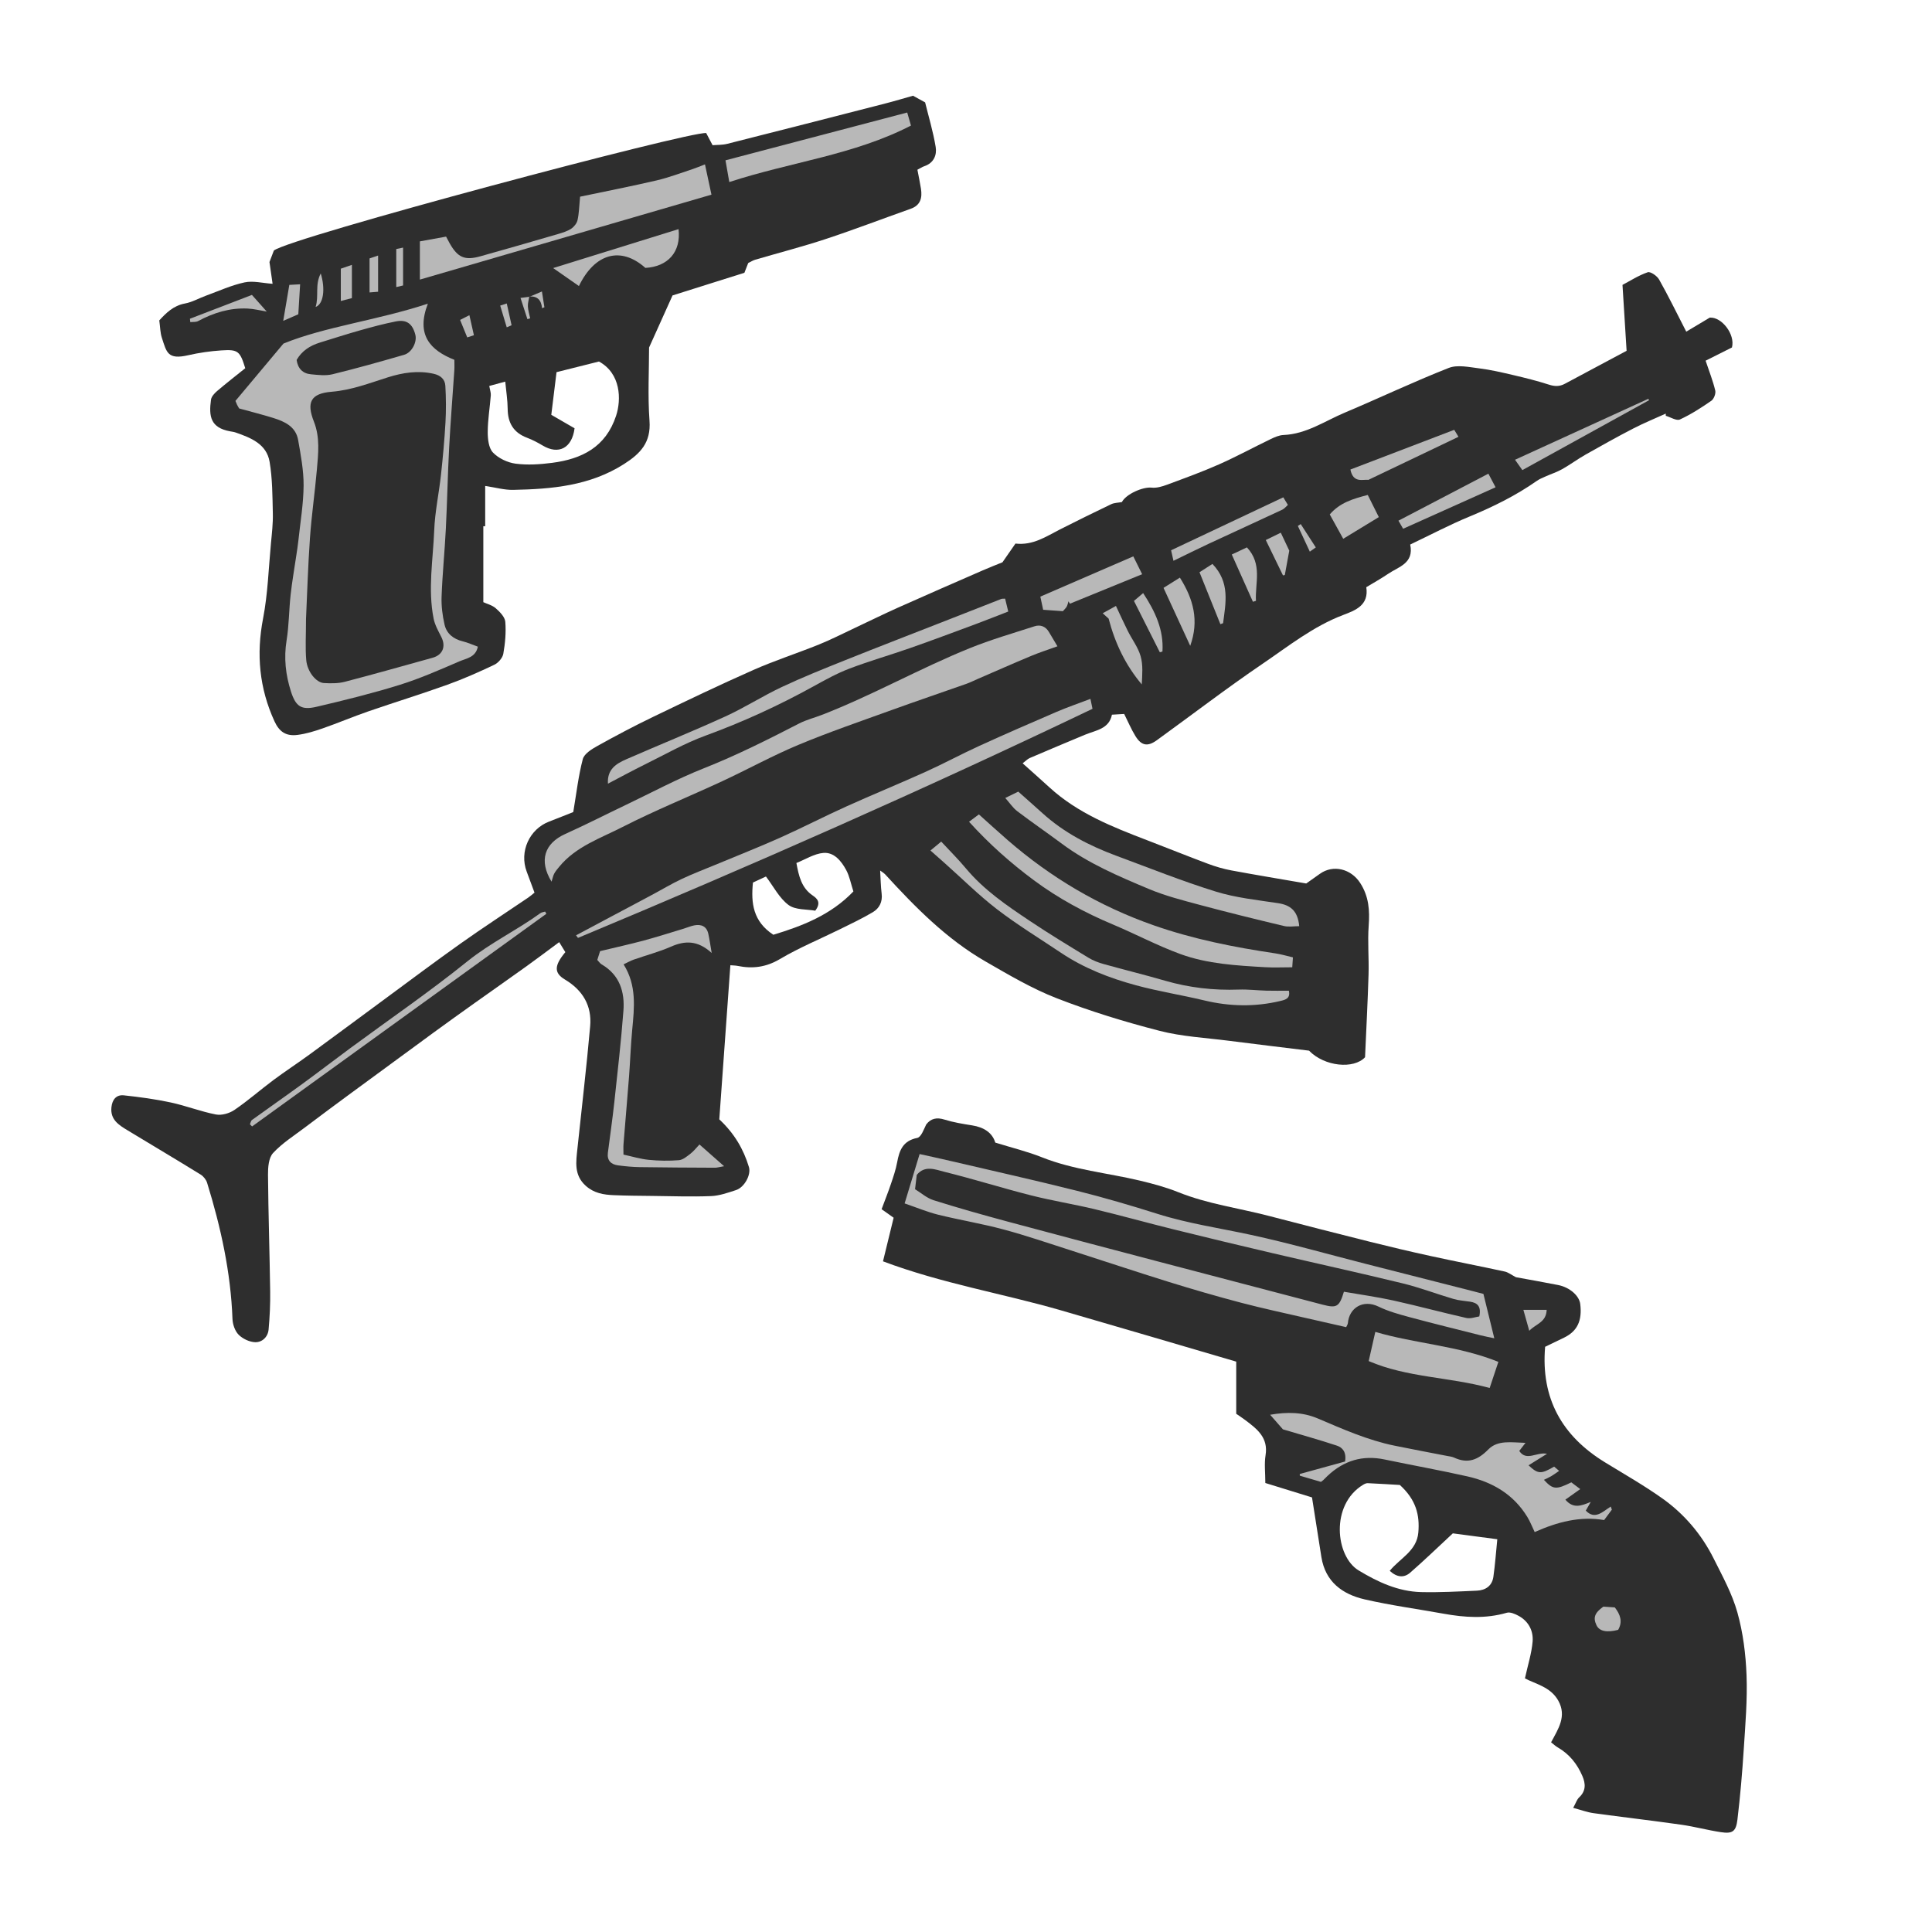<svg version="1.1" id="svg" xmlns="http://www.w3.org/2000/svg" xmlns:xlink="http://www.w3.org/1999/xlink" x="0px" y="0px"
	 width="200px" height="200px" viewBox="0 0 200 200" enable-background="new 0 0 200 200" xml:space="preserve">
<path class="stroke" fill="#2e2e2e"  fill-rule="evenodd" clip-rule="evenodd" d="M168.385,36.313c-0.137-2.211-0.275-4.42-0.425-6.822
	c0.788-0.414,1.658-0.979,2.61-1.307c0.285-0.099,0.967,0.375,1.178,0.749c0.963,1.707,1.823,3.474,2.813,5.4
	c0.741-0.443,1.509-0.902,2.43-1.453c1.235-0.094,2.659,1.737,2.299,3.09c-0.973,0.488-1.883,0.944-2.726,1.368
	c0.376,1.125,0.76,2.09,0.998,3.09c0.074,0.314-0.14,0.875-0.405,1.058c-1.037,0.719-2.111,1.412-3.253,1.938
	c-0.354,0.163-0.968-0.239-1.463-0.381c-0.001-0.076-0.001-0.151-0.002-0.227c-1.122,0.509-2.267,0.974-3.361,1.54
	c-1.666,0.861-3.305,1.776-4.938,2.701c-0.828,0.47-1.597,1.042-2.426,1.51c-0.542,0.305-1.145,0.498-1.716,0.753
	c-0.31,0.139-0.635,0.268-0.911,0.462c-2.166,1.52-4.512,2.675-6.955,3.686c-2.068,0.854-4.055,1.904-6.148,2.902
	c0.413,1.96-1.213,2.298-2.309,3.047c-0.709,0.484-1.464,0.899-2.238,1.37c0.294,1.878-1.161,2.408-2.38,2.87
	c-3.11,1.179-5.673,3.233-8.361,5.06c-3.721,2.528-7.294,5.273-10.942,7.911c-0.953,0.69-1.598,0.573-2.216-0.432
	c-0.434-0.704-0.756-1.475-1.164-2.289c-0.343,0.021-0.76,0.047-1.267,0.077c-0.297,1.488-1.668,1.609-2.795,2.077
	c-1.914,0.796-3.822,1.6-5.726,2.415c-0.204,0.087-0.366,0.27-0.724,0.541c0.964,0.865,1.879,1.671,2.779,2.494
	c2.916,2.67,6.504,4.089,10.115,5.472c2.101,0.805,4.186,1.648,6.292,2.435c0.782,0.292,1.594,0.533,2.414,0.685
	c2.547,0.475,5.105,0.896,7.759,1.355c0.417-0.295,0.913-0.641,1.403-0.994c1.392-1.002,3.234-0.52,4.176,0.933
	c0.907,1.397,1.002,2.848,0.885,4.44c-0.121,1.665,0.036,3.349-0.013,5.021c-0.084,2.827-0.236,5.652-0.363,8.586
	c-1.155,1.251-4.183,0.982-5.798-0.681c-2.72-0.335-5.504-0.663-8.283-1.021c-2.404-0.31-4.862-0.431-7.192-1.032
	c-3.6-0.927-7.179-2.023-10.642-3.371c-2.568-0.999-4.982-2.43-7.382-3.812c-4.03-2.321-7.257-5.604-10.37-9.003
	c-0.141-0.152-0.333-0.258-0.531-0.408c0.053,0.861,0.061,1.632,0.156,2.393c0.105,0.852-0.236,1.515-0.904,1.914
	c-1.084,0.647-2.233,1.189-3.367,1.749c-2.091,1.033-4.262,1.926-6.262,3.11c-1.438,0.852-2.831,1.022-4.382,0.707
	c-0.217-0.044-0.444-0.042-0.745-0.069c-0.389,5.408-0.772,10.749-1.147,15.954c1.56,1.46,2.51,3.086,3.068,4.941
	c0.242,0.802-0.474,2.102-1.333,2.381c-0.845,0.275-1.721,0.589-2.595,0.623c-2.022,0.08-4.051,0.005-6.078-0.017
	c-1.333-0.015-2.667-0.022-3.998-0.079c-1.044-0.043-2.036-0.207-2.884-0.967c-1.24-1.11-1.011-2.484-0.864-3.869
	c0.445-4.219,0.943-8.434,1.317-12.661c0.188-2.112-0.77-3.727-2.612-4.825c-1.139-0.681-1.123-1.444,0.042-2.836
	c-0.172-0.28-0.361-0.588-0.637-1.036c-1.159,0.857-2.252,1.685-3.365,2.484c-1.803,1.293-3.622,2.564-5.429,3.851
	c-1.386,0.988-2.771,1.979-4.145,2.982c-2.847,2.078-5.687,4.163-8.524,6.252c-1.627,1.198-3.25,2.4-4.861,3.618
	c-1.126,0.851-2.348,1.622-3.295,2.646c-0.458,0.495-0.531,1.486-0.524,2.252c0.034,4.021,0.169,8.04,0.225,12.062
	c0.019,1.317-0.043,2.64-0.163,3.952c-0.069,0.773-0.666,1.337-1.388,1.315c-0.589-0.017-1.29-0.349-1.712-0.771
	c-0.382-0.383-0.618-1.07-0.639-1.634c-0.178-4.833-1.208-9.503-2.628-14.099c-0.101-0.325-0.378-0.67-0.669-0.85
	c-2.509-1.546-5.042-3.053-7.563-4.578c-0.907-0.549-1.806-1.102-1.67-2.393c0.083-0.789,0.506-1.312,1.282-1.229
	c1.629,0.173,3.261,0.395,4.861,0.739c1.575,0.338,3.094,0.938,4.672,1.243c0.596,0.115,1.399-0.117,1.917-0.47
	c1.404-0.957,2.688-2.086,4.051-3.104c1.204-0.896,2.465-1.716,3.678-2.602c2.566-1.874,5.115-3.772,7.674-5.656
	c2.679-1.972,5.338-3.972,8.051-5.895c2.289-1.623,4.644-3.153,6.966-4.73c0.233-0.159,0.443-0.349,0.645-0.508
	c-0.287-0.774-0.542-1.477-0.808-2.175c-0.782-2.069,0.277-4.41,2.339-5.189c0.886-0.335,1.764-0.697,2.482-0.982
	c0.326-1.933,0.529-3.738,0.986-5.477c0.145-0.55,0.913-1.029,1.5-1.355c1.885-1.05,3.795-2.061,5.738-2.998
	c3.456-1.667,6.917-3.327,10.425-4.878c2.218-0.98,4.538-1.726,6.788-2.635c1.254-0.506,2.463-1.128,3.689-1.703
	c1.514-0.711,3.014-1.452,4.54-2.135c2.897-1.295,5.807-2.561,8.716-3.831c0.74-0.323,1.494-0.614,2.047-0.84
	c0.512-0.738,0.926-1.334,1.345-1.938c1.824,0.212,3.181-0.74,4.619-1.468c1.753-0.885,3.512-1.759,5.286-2.604
	c0.328-0.156,0.731-0.151,1.114-0.224c0.419-0.82,2.163-1.592,3.08-1.494c0.509,0.055,1.075-0.11,1.571-0.294
	c1.812-0.671,3.633-1.33,5.399-2.112c1.817-0.805,3.568-1.76,5.361-2.623c0.412-0.199,0.87-0.4,1.314-0.419
	c2.375-0.096,4.282-1.447,6.359-2.321c3.595-1.515,7.122-3.196,10.75-4.622c0.905-0.355,2.097-0.085,3.139,0.042
	c1.195,0.147,2.377,0.426,3.552,0.701c1.235,0.289,2.47,0.597,3.676,0.985c0.594,0.191,1.1,0.21,1.645-0.083
	C164.048,38.627,166.114,37.528,168.385,36.313z M88.343,92.282c-0.262-0.807-0.396-1.568-0.744-2.214
	c-0.499-0.926-1.249-1.862-2.356-1.774c-0.953,0.076-1.866,0.675-2.8,1.043c0.25,1.363,0.524,2.578,1.7,3.373
	c0.449,0.303,0.893,0.723,0.251,1.566c-0.869-0.161-2.05-0.062-2.764-0.592c-0.957-0.709-1.55-1.906-2.339-2.948
	c-0.415,0.193-0.951,0.442-1.347,0.625c-0.216,2.15,0.016,4.021,2.111,5.405C83.016,95.869,85.997,94.734,88.343,92.282z"/>
<path class="stroke" fill="#2e2e2e"  fill-rule="evenodd" clip-rule="evenodd" d="M162.856,187.149c0.28-0.507,0.38-0.862,0.611-1.078
	c0.717-0.668,0.688-1.413,0.341-2.219c-0.54-1.253-1.352-2.272-2.552-2.962c-0.24-0.138-0.445-0.338-0.688-0.527
	c0.749-1.399,1.645-2.706,0.742-4.318c-0.802-1.431-2.375-1.719-3.449-2.301c0.301-1.379,0.693-2.583,0.795-3.809
	c0.091-1.109-0.417-2.104-1.46-2.668c-0.363-0.197-0.867-0.416-1.216-0.314c-2.18,0.636-4.348,0.492-6.533,0.098
	c-2.727-0.492-5.479-0.864-8.176-1.483c-2.299-0.528-4.067-1.813-4.479-4.372c-0.325-2.014-0.634-4.029-0.973-6.184
	c-1.507-0.465-3.145-0.971-4.832-1.492c0-1.049-0.12-1.984,0.024-2.877c0.293-1.803-0.855-2.694-2.049-3.598
	c-0.341-0.257-0.7-0.49-0.988-0.69c0-1.815,0-3.512,0-5.4c-5.97-1.749-12.059-3.55-18.158-5.313
	c-6.049-1.749-12.306-2.774-18.408-5.07c0.404-1.655,0.753-3.087,1.102-4.512c-0.421-0.299-0.79-0.56-1.246-0.885
	c0.334-0.9,0.675-1.753,0.968-2.621c0.247-0.733,0.502-1.473,0.641-2.23c0.227-1.25,0.605-2.235,2.078-2.527
	c0.407-0.081,0.674-0.87,0.929-1.39c0.479-0.63,1.091-0.759,1.889-0.509c0.929,0.291,1.903,0.448,2.868,0.601
	c1.208,0.19,2.09,0.756,2.394,1.782c1.722,0.534,3.318,0.92,4.827,1.521c3.277,1.307,6.776,1.613,10.163,2.42
	c1.344,0.32,2.693,0.686,3.973,1.2c3.027,1.215,6.249,1.639,9.375,2.453c3.487,0.908,6.978,1.805,10.474,2.679
	c2.071,0.518,4.15,1.01,6.236,1.465c2.556,0.558,5.127,1.053,7.684,1.608c0.371,0.081,0.701,0.348,1.165,0.589
	c1.361,0.25,2.868,0.512,4.368,0.809c1.201,0.237,2.184,1.104,2.29,1.963c0.214,1.722-0.299,2.808-1.654,3.474
	c-0.672,0.332-1.349,0.652-1.981,0.957c-0.453,5.346,1.747,9.235,6.194,11.96c1.994,1.223,4.035,2.384,5.939,3.736
	c2.269,1.612,4.058,3.716,5.308,6.212c0.914,1.825,1.919,3.654,2.463,5.598c0.586,2.093,0.864,4.315,0.946,6.493
	c0.096,2.537-0.122,5.089-0.286,7.629c-0.157,2.444-0.364,4.888-0.657,7.318c-0.151,1.256-0.523,1.482-1.742,1.296
	c-1.365-0.208-2.707-0.574-4.073-0.769c-3.026-0.43-6.063-0.78-9.091-1.197C164.309,187.606,163.688,187.371,162.856,187.149z
	 M144.911,153.723c-0.868-0.05-2.093-0.13-3.32-0.185c-0.16-0.008-0.34,0.078-0.484,0.166c-3.415,2.074-2.861,7.414-0.462,8.865
	c1.983,1.201,4.095,2.185,6.466,2.243c1.923,0.046,3.851-0.062,5.775-0.147c0.896-0.039,1.575-0.494,1.708-1.433
	c0.18-1.267,0.27-2.545,0.406-3.889c-1.805-0.239-3.362-0.446-4.603-0.611c-1.581,1.467-2.964,2.806-4.413,4.068
	c-0.633,0.553-1.368,0.505-2.118-0.189c1.051-1.295,2.795-2.046,2.96-3.972C146.981,156.828,146.59,155.253,144.911,153.723z"/>
<path class="stroke" fill="#2e2e2e"  fill-rule="evenodd" clip-rule="evenodd" d="M25.388,38.117c-0.547-1.773-0.739-1.959-2.474-1.844
	c-1.149,0.077-2.306,0.242-3.428,0.5c-2.148,0.492-2.235-0.301-2.728-1.798c-0.176-0.537-0.174-1.132-0.269-1.808
	c0.701-0.756,1.449-1.527,2.658-1.749c0.748-0.137,1.444-0.543,2.172-0.808c1.327-0.483,2.631-1.084,3.999-1.377
	c0.89-0.19,1.877,0.078,2.9,0.146c-0.084-0.584-0.201-1.401-0.322-2.253c0.131-0.346,0.28-0.735,0.453-1.188
	c1.581-1.327,43.145-12.391,44.756-12.163c0.178,0.339,0.377,0.718,0.661,1.258c0.465-0.041,1.008-0.015,1.513-0.142
	c5.455-1.376,10.904-2.773,16.353-4.174c1-0.257,1.99-0.556,2.882-0.807c0.433,0.238,0.736,0.404,1.254,0.689
	c0.349,1.426,0.825,3.002,1.093,4.613c0.138,0.832-0.193,1.658-1.161,1.988c-0.24,0.082-0.458,0.229-0.731,0.37
	c0.126,0.668,0.265,1.312,0.367,1.962c0.148,0.943-0.032,1.717-1.066,2.083c-2.934,1.039-5.841,2.155-8.795,3.13
	c-2.405,0.794-4.864,1.426-7.296,2.141c-0.245,0.072-0.468,0.219-0.724,0.342c-0.103,0.265-0.207,0.528-0.395,1.011
	c-2.372,0.748-4.865,1.533-7.439,2.344c-0.742,1.647-1.53,3.398-2.429,5.393c0,2.332-0.145,4.971,0.044,7.585
	c0.163,2.235-0.921,3.386-2.648,4.484c-3.539,2.251-7.466,2.588-11.468,2.667c-0.903,0.018-1.812-0.246-2.893-0.406
	c0,1.434,0,2.803,0,4.172c-0.064,0-0.128-0.001-0.193-0.001c0,2.587,0,5.174,0,7.86c0.379,0.176,0.921,0.309,1.291,0.635
	c0.424,0.374,0.941,0.9,0.983,1.396c0.09,1.094-0.013,2.225-0.205,3.311c-0.075,0.428-0.519,0.939-0.927,1.134
	c-1.588,0.755-3.203,1.473-4.857,2.067c-2.715,0.976-5.476,1.824-8.204,2.766c-1.583,0.548-3.127,1.204-4.708,1.755
	c-0.84,0.293-1.711,0.56-2.589,0.675c-1.211,0.161-1.906-0.318-2.406-1.409c-1.567-3.421-1.896-6.936-1.177-10.652
	c0.49-2.542,0.569-5.165,0.812-7.754c0.098-1.035,0.222-2.075,0.197-3.11c-0.042-1.784-0.039-3.591-0.334-5.34
	c-0.312-1.851-1.938-2.488-3.514-3.038c-0.188-0.065-0.393-0.087-0.589-0.124c-2-0.371-2.208-1.53-1.963-3.275
	c0.046-0.321,0.353-0.656,0.623-0.887C23.41,39.682,24.392,38.919,25.388,38.117z M59.479,44.336
	c-0.265,2.07-1.657,2.761-3.288,1.792c-0.521-0.31-1.064-0.598-1.629-0.811c-1.399-0.527-1.996-1.528-2.008-2.996
	c-0.008-0.904-0.156-1.808-0.251-2.817c-0.646,0.176-1.147,0.313-1.654,0.451c0.072,0.418,0.18,0.7,0.159,0.972
	c-0.097,1.262-0.313,2.52-0.318,3.779c-0.003,0.729,0.092,1.667,0.538,2.136c0.571,0.6,1.509,1.045,2.342,1.156
	c1.239,0.163,2.536,0.077,3.786-0.085c3.075-0.4,5.551-1.621,6.621-4.87c0.557-1.69,0.497-4.38-1.772-5.619
	c-1.321,0.331-2.741,0.688-4.393,1.103c-0.177,1.44-0.36,2.932-0.542,4.415C57.989,43.475,58.73,43.903,59.479,44.336z"/>
<path fill-rule="evenodd" clip-rule="evenodd" fill="#b8b8b8" class="fill" d="M57.096,91.27c-1.333-2.179-0.732-3.968,1.42-4.938
	c2.098-0.946,4.15-1.994,6.228-2.987c2.705-1.292,5.357-2.719,8.138-3.821c3.389-1.342,6.623-2.97,9.851-4.632
	c0.741-0.381,1.569-0.586,2.352-0.889c5.221-2.025,10.105-4.799,15.29-6.898c2.188-0.886,4.467-1.546,6.716-2.272
	c0.605-0.196,1.146,0.005,1.492,0.587c0.275,0.463,0.551,0.925,0.884,1.483c-0.993,0.361-1.894,0.65-2.763,1.014
	c-1.833,0.766-3.649,1.57-5.471,2.358c-0.397,0.172-0.785,0.37-1.192,0.513c-2.584,0.913-5.182,1.79-7.759,2.724
	c-3.224,1.167-6.476,2.278-9.638,3.598c-2.688,1.123-5.25,2.539-7.896,3.768c-3.43,1.593-6.946,3.013-10.309,4.733
	c-2.29,1.172-4.835,2.02-6.556,4.124c-0.182,0.222-0.372,0.443-0.506,0.692C57.258,90.643,57.215,90.897,57.096,91.27z"/>
<path fill-rule="evenodd" clip-rule="evenodd" fill="#b8b8b8" class="fill" d="M59.834,97.09c0.049,0.066-0.048-0.063-0.202-0.268
	c2.646-1.409,5.245-2.789,7.841-4.175c1.038-0.553,2.049-1.163,3.113-1.663c1.199-0.564,2.443-1.032,3.667-1.542
	c2.184-0.91,4.387-1.778,6.545-2.743c2.286-1.023,4.513-2.176,6.795-3.206c2.734-1.235,5.513-2.369,8.246-3.604
	c1.87-0.845,3.678-1.826,5.544-2.677c2.651-1.21,5.322-2.373,7.999-3.523c1.11-0.477,2.257-0.868,3.5-1.342
	c0.092,0.447,0.164,0.791,0.213,1.028C95.542,81.78,77.846,89.571,59.834,97.09z"/>
<path fill-rule="evenodd" clip-rule="evenodd" fill="#b8b8b8" class="fill" d="M100.315,85.068c0.491-0.367,0.85-0.636,1.019-0.761
	c1.055,0.943,2.008,1.816,2.983,2.663c4.475,3.886,9.47,6.838,15.09,8.81c4.118,1.443,8.34,2.278,12.626,2.914
	c0.589,0.086,1.164,0.263,1.81,0.413c-0.026,0.382-0.044,0.651-0.07,1.025c-0.986,0-1.903,0.045-2.815-0.008
	c-2.968-0.173-5.964-0.336-8.774-1.364c-2.377-0.869-4.63-2.072-6.968-3.054c-2.908-1.22-5.66-2.704-8.192-4.584
	C104.637,89.35,102.421,87.391,100.315,85.068z"/>
<path fill-rule="evenodd" clip-rule="evenodd" fill="#b8b8b8" class="fill" d="M134.496,95.876c-0.536,0-1.085,0.103-1.583-0.017
	c-2.911-0.695-5.818-1.409-8.709-2.184c-1.779-0.477-3.583-0.938-5.275-1.648c-3.128-1.312-6.263-2.643-9.016-4.694
	c-1.525-1.136-3.096-2.21-4.61-3.36c-0.445-0.338-0.768-0.839-1.237-1.368c0.531-0.259,0.931-0.453,1.345-0.656
	c0.864,0.77,1.687,1.49,2.496,2.223c2.236,2.028,4.864,3.382,7.667,4.421c3.412,1.263,6.796,2.622,10.267,3.698
	c2.078,0.645,4.292,0.875,6.458,1.203C133.576,93.688,134.346,94.275,134.496,95.876z"/>
<path fill-rule="evenodd" clip-rule="evenodd" fill="#b8b8b8" class="fill" d="M61.832,99.373c0.095-0.299,0.188-0.597,0.289-0.912
	c1.526-0.368,3.041-0.701,4.538-1.103c1.39-0.373,2.761-0.816,4.139-1.231c0.359-0.108,0.708-0.265,1.075-0.334
	c0.72-0.135,1.275,0.09,1.45,0.868c0.127,0.568,0.205,1.146,0.351,1.991c-1.452-1.325-2.764-1.293-4.222-0.652
	c-1.237,0.543-2.562,0.886-3.842,1.336c-0.342,0.121-0.662,0.306-1.056,0.493c1.371,2.179,1.11,4.478,0.891,6.784
	c-0.153,1.609-0.204,3.228-0.328,4.841c-0.179,2.33-0.386,4.657-0.572,6.986c-0.025,0.305-0.003,0.614-0.003,1.084
	c0.896,0.192,1.749,0.456,2.618,0.541c1.035,0.103,2.089,0.12,3.124,0.036c0.419-0.034,0.836-0.397,1.203-0.679
	c0.326-0.249,0.583-0.592,0.92-0.947c0.855,0.754,1.614,1.423,2.552,2.25c-0.511,0.088-0.727,0.158-0.942,0.157
	c-2.598-0.012-5.197-0.023-7.794-0.062c-0.748-0.011-1.499-0.086-2.242-0.182c-0.734-0.095-1.154-0.509-1.054-1.301
	c0.22-1.744,0.477-3.481,0.666-5.228c0.342-3.154,0.702-6.308,0.943-9.47c0.15-1.969-0.394-3.72-2.253-4.805
	C62.115,99.736,62.001,99.549,61.832,99.373z"/>
<path fill-rule="evenodd" clip-rule="evenodd" fill="#b8b8b8" class="fill" d="M104.049,61.971c0.103,0.426,0.203,0.833,0.324,1.334
	c-1.164,0.451-2.277,0.896-3.402,1.314c-2.245,0.833-4.489,1.674-6.749,2.466c-2.095,0.734-4.234,1.345-6.306,2.135
	c-1.288,0.491-2.509,1.171-3.721,1.84c-3.592,1.983-7.301,3.682-11.163,5.093c-2.157,0.789-4.182,1.95-6.251,2.971
	c-1.277,0.63-2.527,1.312-3.847,2c-0.099-1.492,0.868-2.076,1.909-2.53c3.409-1.49,6.86-2.883,10.243-4.427
	c1.989-0.907,3.843-2.104,5.821-3.036c2.138-1.007,4.337-1.888,6.532-2.767c3.566-1.429,7.151-2.809,10.728-4.211
	c1.824-0.716,3.646-1.435,5.472-2.146C103.737,61.968,103.858,61.985,104.049,61.971z"/>
<path fill-rule="evenodd" clip-rule="evenodd" fill="#b8b8b8" class="fill" d="M133.424,102.558c0.174,0.804-0.357,0.937-0.859,1.057
	c-2.634,0.632-5.257,0.583-7.894-0.05c-2.357-0.565-4.763-0.941-7.099-1.576c-2.736-0.743-5.378-1.772-7.757-3.368
	c-2.204-1.478-4.479-2.865-6.581-4.477c-1.9-1.457-3.607-3.164-5.401-4.759c-0.483-0.43-0.968-0.858-1.513-1.34
	c0.423-0.35,0.749-0.619,1.115-0.923c0.89,0.961,1.771,1.834,2.562,2.782c1.863,2.233,4.236,3.844,6.615,5.434
	c1.986,1.329,4.031,2.568,6.072,3.811c0.482,0.294,1.035,0.501,1.582,0.654c2.111,0.591,4.244,1.11,6.35,1.722
	c2.494,0.723,5.024,1.01,7.615,0.916c0.95-0.035,1.903,0.086,2.856,0.112C131.833,102.574,132.581,102.558,133.424,102.558z"/>
<path fill-rule="evenodd" clip-rule="evenodd" fill="#b8b8b8" class="fill" d="M56.56,94.595c-10.154,7.337-20.309,14.676-30.463,22.013
	c-0.074-0.073-0.149-0.146-0.224-0.219c0.069-0.153,0.095-0.365,0.213-0.45c1.722-1.246,3.467-2.46,5.184-3.712
	c1.674-1.221,3.313-2.487,4.982-3.716c4.058-2.991,8.225-5.846,12.146-9.005c2.375-1.913,5.102-3.206,7.539-4.973
	c0.135-0.098,0.329-0.113,0.496-0.167C56.475,94.442,56.517,94.519,56.56,94.595z"/>
<path fill-rule="evenodd" clip-rule="evenodd" fill="#b8b8b8" class="fill" d="M118.234,59.442c-2.55,1.042-5.015,2.048-7.48,3.054
	c-0.049-0.082-0.098-0.166-0.147-0.249c-0.058,0.184-0.089,0.383-0.181,0.547c-0.095,0.169-0.25,0.305-0.396,0.476
	c-0.676-0.048-1.335-0.096-2.043-0.146c-0.109-0.51-0.209-0.972-0.292-1.36c3.239-1.404,6.393-2.771,9.624-4.17
	C117.616,58.193,117.878,58.725,118.234,59.442z"/>
<path fill-rule="evenodd" clip-rule="evenodd" fill="#b8b8b8" class="fill" d="M139.793,48.605c3.573-1.366,7.137-2.729,10.749-4.11
	c0.158,0.26,0.288,0.473,0.439,0.723c-3.097,1.481-6.141,2.935-9.322,4.455C141.067,49.608,140.082,50.044,139.793,48.605z"/>
<path fill-rule="evenodd" clip-rule="evenodd" fill="#b8b8b8" class="fill" d="M132.845,51.483c0.2,0.328,0.319,0.523,0.477,0.783
	c-0.194,0.171-0.354,0.39-0.57,0.491c-2.531,1.184-5.072,2.343-7.604,3.522c-1.188,0.554-2.361,1.14-3.671,1.774
	c-0.116-0.515-0.181-0.807-0.245-1.089C125.125,55.127,128.956,53.319,132.845,51.483z"/>
<path fill-rule="evenodd" clip-rule="evenodd" fill="#b8b8b8" class="fill" d="M154.077,49.034c0.292,0.554,0.476,0.901,0.744,1.408
	c-3.214,1.442-6.342,2.846-9.571,4.295c-0.097-0.167-0.246-0.425-0.483-0.837C147.887,52.27,150.932,50.678,154.077,49.034z"/>
<path fill-rule="evenodd" clip-rule="evenodd" fill="#b8b8b8" class="fill" d="M137.657,53.255c1.038-1.217,2.404-1.621,3.933-2.017
	c0.377,0.757,0.756,1.513,1.145,2.292c-1.246,0.758-2.418,1.473-3.685,2.245C138.601,54.963,138.153,54.151,137.657,53.255z"/>
<path fill-rule="evenodd" clip-rule="evenodd" fill="#b8b8b8" class="fill" d="M114.764,64.039c-0.188-0.17-0.377-0.34-0.614-0.556
	c0.419-0.231,0.79-0.437,1.372-0.757c0.416,0.883,0.805,1.748,1.23,2.595c0.438,0.875,1.062,1.689,1.326,2.61
	c0.26,0.908,0.17,1.915,0.117,2.918C116.526,68.869,115.435,66.61,114.764,64.039z"/>
<path fill-rule="evenodd" clip-rule="evenodd" fill="#b8b8b8" class="fill" d="M157.594,48.665c-0.249-0.351-0.443-0.626-0.759-1.072
	c4.645-2.123,9.222-4.216,13.801-6.31c0.024,0.049,0.049,0.097,0.074,0.146C166.363,43.826,162.018,46.224,157.594,48.665z"/>
<path fill-rule="evenodd" clip-rule="evenodd" fill="#b8b8b8" class="fill" d="M120.448,60.856c0.623-0.39,1.159-0.726,1.694-1.06
	c1.408,2.233,2.003,4.458,1.069,7.059C122.278,64.829,121.387,62.896,120.448,60.856z"/>
<path fill-rule="evenodd" clip-rule="evenodd" fill="#b8b8b8" class="fill" d="M125.511,58.378c1.842,1.914,1.374,4.04,1.102,6.135
	c-0.093,0.033-0.186,0.066-0.279,0.101c-0.705-1.753-1.41-3.506-2.162-5.376C124.621,58.95,125.037,58.683,125.511,58.378z"/>
<path fill-rule="evenodd" clip-rule="evenodd" fill="#b8b8b8" class="fill" d="M127.514,57.403c0.54-0.254,1.068-0.502,1.568-0.738
	c1.629,1.753,0.831,3.701,0.933,5.535c-0.104,0.032-0.208,0.063-0.312,0.095C128.998,60.717,128.291,59.139,127.514,57.403z"/>
<path fill-rule="evenodd" clip-rule="evenodd" fill="#b8b8b8" class="fill" d="M120.066,67.523c-0.878-1.741-1.755-3.482-2.679-5.316
	c0.356-0.305,0.615-0.525,0.951-0.812c1.264,1.924,2.138,3.821,1.999,6.047C120.247,67.469,120.156,67.496,120.066,67.523z"/>
<path fill-rule="evenodd" clip-rule="evenodd" fill="#b8b8b8" class="fill" d="M132.813,59.564c-0.583-1.2-1.167-2.402-1.779-3.66
	c0.532-0.261,0.984-0.482,1.553-0.76c0.324,0.686,0.624,1.322,0.878,1.861c-0.168,0.918-0.316,1.719-0.462,2.52
	C132.939,59.539,132.876,59.552,132.813,59.564z"/>
<path fill-rule="evenodd" clip-rule="evenodd" fill="#b8b8b8" class="fill" d="M134.649,54.252c0.51,0.79,1.021,1.58,1.561,2.415
	c-0.269,0.191-0.418,0.297-0.618,0.439c-0.429-0.922-0.834-1.791-1.238-2.66C134.452,54.381,134.551,54.316,134.649,54.252z"/>
<path fill-rule="evenodd" clip-rule="evenodd" fill="#b8b8b8" class="fill" d="M93.646,124.578c0.547-1.8,1.021-3.362,1.552-5.111
	c0.994,0.221,2.077,0.452,3.154,0.704c4.386,1.025,8.782,2.008,13.149,3.103c2.799,0.702,5.575,1.515,8.326,2.386
	c3.182,1.006,6.47,1.477,9.712,2.182c3.948,0.857,7.84,1.971,11.758,2.97c3.747,0.957,7.494,1.909,11.241,2.865
	c0.335,0.085,0.667,0.175,1.026,0.269c0.367,1.497,0.729,2.972,1.126,4.593c-0.506-0.109-0.967-0.194-1.419-0.308
	c-2.462-0.622-4.929-1.227-7.381-1.888c-1.083-0.292-2.186-0.598-3.188-1.085c-1.606-0.781-3.035,0.141-3.169,1.705
	c-0.012,0.133-0.105,0.259-0.176,0.423c-1.367-0.31-2.711-0.609-4.053-0.921c-2.279-0.527-4.57-1.013-6.832-1.608
	c-2.504-0.659-4.995-1.382-7.469-2.15c-3.412-1.061-6.8-2.196-10.202-3.286c-2.307-0.738-4.601-1.528-6.938-2.154
	c-2.228-0.597-4.514-0.972-6.755-1.524C95.974,125.46,94.884,125,93.646,124.578z M139.121,133.72
	c1.736,0.303,3.448,0.537,5.131,0.909c2.528,0.56,5.029,1.24,7.555,1.809c0.434,0.097,0.934-0.106,1.329-0.161
	c0.226-1.064-0.212-1.412-0.951-1.527c-0.571-0.09-1.16-0.119-1.71-0.281c-1.769-0.52-3.5-1.185-5.287-1.62
	c-4.515-1.099-9.054-2.091-13.579-3.151c-3.4-0.795-6.794-1.612-10.183-2.451c-2.713-0.671-5.406-1.427-8.125-2.078
	c-2.188-0.523-4.418-0.877-6.598-1.432c-2.989-0.759-5.935-1.688-8.927-2.429c-0.927-0.229-2.03-0.726-2.875,0.319
	c-0.053,0.445-0.103,0.871-0.175,1.478c0.607,0.37,1.211,0.917,1.918,1.14c2.533,0.799,5.093,1.52,7.659,2.211
	c5.207,1.403,10.423,2.774,15.638,4.148c5.663,1.492,11.33,2.972,16.994,4.458C138.375,135.439,138.647,135.292,139.121,133.72z"/>
<path fill-rule="evenodd" clip-rule="evenodd" fill="#b8b8b8" class="fill" d="M136.743,153.403c-0.718-0.21-1.452-0.426-2.187-0.641
	c-0.002-0.059-0.004-0.117-0.006-0.175c1.585-0.437,3.171-0.873,4.691-1.292c0.16-0.985-0.271-1.452-0.851-1.645
	c-1.756-0.583-3.542-1.077-5.584-1.686c-0.262-0.299-0.75-0.854-1.322-1.509c1.758-0.306,3.377-0.276,4.915,0.377
	c2.594,1.101,5.167,2.251,7.946,2.82c1.808,0.371,3.622,0.706,5.434,1.061c0.255,0.049,0.525,0.074,0.757,0.181
	c1.408,0.652,2.458,0.246,3.529-0.844c0.987-1.004,2.394-0.724,3.854-0.686c-0.269,0.347-0.43,0.556-0.646,0.836
	c0.741,1.123,1.802,0.074,2.874,0.296c-0.747,0.466-1.305,0.813-1.913,1.192c0.987,0.925,1.291,0.926,2.65,0.136
	c0.133,0.113,0.277,0.237,0.516,0.441c-0.313,0.212-0.557,0.396-0.819,0.55c-0.247,0.145-0.513,0.259-0.755,0.378
	c0.945,1.027,1.275,1.03,2.836,0.259c0.267,0.201,0.561,0.423,0.925,0.698c-0.53,0.376-1.014,0.719-1.541,1.093
	c0.822,0.97,1.643,0.638,2.632,0.234c-0.227,0.396-0.356,0.619-0.518,0.902c0.958,0.997,1.762,0.094,2.585-0.42
	c0.038,0.107,0.075,0.214,0.113,0.321c-0.246,0.332-0.492,0.664-0.798,1.076c-2.5-0.424-4.846,0.199-7.19,1.243
	c-0.261-0.542-0.465-1.079-0.759-1.561c-1.423-2.339-3.607-3.617-6.2-4.201c-2.845-0.641-5.719-1.153-8.574-1.752
	c-2.279-0.479-4.228,0.114-5.905,1.693c-0.147,0.14-0.287,0.287-0.432,0.427C136.959,153.249,136.909,153.278,136.743,153.403z"/>
<path fill-rule="evenodd" clip-rule="evenodd" fill="#b8b8b8" class="fill" d="M155.111,140.979c-0.315,0.947-0.595,1.786-0.901,2.705
	c-4.186-1.147-8.535-1.069-12.523-2.786c0.217-0.96,0.434-1.913,0.684-3.021C146.534,139.103,150.93,139.297,155.111,140.979z"/>
<path fill-rule="evenodd" clip-rule="evenodd" fill="#b8b8b8" class="fill" d="M165.973,166.321c0.404,0.027,0.802,0.054,1.194,0.081
	c0.572,0.739,0.827,1.475,0.344,2.319c-1.17,0.307-1.944,0.145-2.238-0.468C164.899,167.473,165.066,166.969,165.973,166.321z"/>
<path fill-rule="evenodd" clip-rule="evenodd" fill="#b8b8b8" class="fill" d="M160.111,135.595c-0.052,1.311-1.087,1.42-1.802,2.168
	c-0.223-0.794-0.394-1.402-0.609-2.168C158.541,135.595,159.268,135.595,160.111,135.595z"/>
<path fill-rule="evenodd" clip-rule="evenodd" fill="#b8b8b8" class="fill" d="M24.755,42.282c-0.109-0.192-0.171-0.288-0.218-0.391
	c-0.072-0.155-0.133-0.316-0.164-0.389c1.536-1.833,3.03-3.617,4.971-5.935c4.3-1.755,9.627-2.383,14.948-4.131
	c-1.236,3.213,0.215,4.807,2.744,5.812c0,0.38,0.02,0.722-0.003,1.061c-0.177,2.681-0.396,5.36-0.538,8.043
	c-0.149,2.799-0.2,5.603-0.342,8.401c-0.119,2.336-0.354,4.666-0.44,7.002c-0.036,0.967,0.09,1.965,0.308,2.91
	c0.216,0.934,0.918,1.492,1.878,1.725c0.524,0.128,1.023,0.357,1.566,0.552c-0.217,1.114-1.187,1.211-1.895,1.516
	c-2.039,0.878-4.081,1.782-6.197,2.44c-2.833,0.881-5.722,1.594-8.613,2.271c-1.574,0.367-2.143-0.037-2.639-1.579
	c-0.553-1.724-0.75-3.469-0.454-5.294c0.253-1.557,0.246-3.155,0.419-4.728c0.151-1.375,0.394-2.738,0.594-4.107
	c0.075-0.512,0.16-1.024,0.213-1.539c0.199-1.886,0.523-3.773,0.536-5.662c0.009-1.57-0.292-3.153-0.566-4.712
	c-0.245-1.389-1.395-1.914-2.586-2.284C27.095,42.898,25.892,42.597,24.755,42.282z M31.678,64.074c0,1.714-0.084,2.99,0.023,4.249
	c0.104,1.208,1.025,2.342,1.829,2.386c0.716,0.039,1.47,0.049,2.155-0.128c3.042-0.79,6.066-1.651,9.096-2.49
	c1.054-0.292,1.4-1.169,0.904-2.153c-0.31-0.614-0.667-1.24-0.798-1.901c-0.604-3.044-0.058-6.101,0.063-9.146
	c0.076-1.922,0.492-3.828,0.701-5.747c0.196-1.8,0.362-3.605,0.464-5.413c0.071-1.258,0.06-2.527-0.012-3.786
	c-0.039-0.688-0.489-1.089-1.227-1.255c-1.615-0.363-3.187-0.111-4.697,0.363c-1.926,0.604-3.781,1.333-5.847,1.501
	c-2.181,0.177-2.623,1.103-1.836,3.094c0.643,1.626,0.452,3.308,0.306,4.972c-0.206,2.362-0.55,4.712-0.716,7.076
	C31.881,58.633,31.795,61.578,31.678,64.074z M30.706,37.263c0.129,0.898,0.639,1.405,1.481,1.483
	c0.739,0.069,1.526,0.17,2.229-0.002c2.488-0.607,4.955-1.303,7.416-2.015c0.807-0.232,1.356-1.323,1.166-2.07
	c-0.29-1.139-0.895-1.606-2.007-1.388c-1.236,0.243-2.458,0.571-3.672,0.913c-1.408,0.397-2.802,0.847-4.202,1.278
	C32.091,35.777,31.241,36.327,30.706,37.263z"/>
<path fill-rule="evenodd" clip-rule="evenodd" fill="#b8b8b8" class="fill" d="M60.05,20.361c2.702-0.568,5.328-1.079,7.93-1.687
	c1.252-0.291,2.463-0.758,3.688-1.158c0.421-0.138,0.829-0.315,1.31-0.5c0.235,1.099,0.438,2.044,0.672,3.135
	c-10.043,2.926-20.026,5.834-30.185,8.793c0-0.646,0-1.267,0-1.888c0-0.634,0-1.269,0-2.069c0.945-0.171,1.826-0.331,2.713-0.492
	c0.167,0.312,0.271,0.513,0.381,0.709c0.826,1.452,1.547,1.78,3.155,1.332c2.694-0.75,5.381-1.531,8.066-2.314
	c0.465-0.137,0.952-0.284,1.35-0.546c0.294-0.194,0.583-0.557,0.657-0.892C59.944,22.093,59.953,21.368,60.05,20.361z"/>
<path fill-rule="evenodd" clip-rule="evenodd" fill="#b8b8b8" class="fill" d="M75.496,18.846c-0.133-0.759-0.244-1.396-0.394-2.25
	c6.283-1.653,12.497-3.288,18.813-4.949c0.161,0.558,0.282,0.983,0.388,1.352C88.395,16.05,81.827,16.772,75.496,18.846z"/>
<path fill-rule="evenodd" clip-rule="evenodd" fill="#b8b8b8" class="fill" d="M70.244,23.718c0.273,2.391-1.128,3.886-3.435,4.015
	c-2.53-2.258-5.23-1.524-6.88,1.877c-0.869-0.605-1.735-1.21-2.666-1.86C61.585,26.407,65.87,25.076,70.244,23.718z"/>
<path fill-rule="evenodd" clip-rule="evenodd" fill="#b8b8b8" class="fill" d="M26.078,30.529c0.584,0.657,1.049,1.178,1.534,1.724
	c-0.66-0.109-1.31-0.28-1.967-0.312c-1.836-0.09-3.529,0.433-5.137,1.296c-0.224,0.12-0.534,0.079-0.805,0.113
	c-0.014-0.118-0.029-0.236-0.043-0.354C21.767,32.186,23.872,31.376,26.078,30.529z"/>
<path fill-rule="evenodd" clip-rule="evenodd" fill="#b8b8b8" class="fill" d="M31.069,29.43c-0.065,1.091-0.125,2.083-0.188,3.103
	c-0.461,0.202-0.877,0.383-1.562,0.682c0.229-1.348,0.423-2.494,0.632-3.724C30.227,29.476,30.556,29.458,31.069,29.43z"/>
<path fill-rule="evenodd" clip-rule="evenodd" fill="#b8b8b8" class="fill" d="M36.429,30.861c-0.337,0.087-0.686,0.178-1.148,0.297
	c0-1.152,0-2.198,0-3.344c0.318-0.11,0.657-0.226,1.148-0.396C36.429,28.594,36.429,29.661,36.429,30.861z"/>
<path fill-rule="evenodd" clip-rule="evenodd" fill="#b8b8b8" class="fill" d="M38.257,30.273c0-1.25,0-2.355,0-3.521
	c0.292-0.099,0.543-0.185,0.884-0.3c0,1.291,0,2.46,0,3.749C38.901,30.221,38.637,30.242,38.257,30.273z"/>
<path fill-rule="evenodd" clip-rule="evenodd" fill="#b8b8b8" class="fill" d="M41.727,29.55c-0.15,0.036-0.346,0.083-0.706,0.169
	c0-1.367,0-2.617,0-3.938c0.248-0.053,0.443-0.094,0.706-0.15C41.727,26.942,41.727,28.161,41.727,29.55z"/>
<path fill-rule="evenodd" clip-rule="evenodd" fill="#b8b8b8" class="fill" d="M48.591,32.627c0.176,0.784,0.312,1.385,0.468,2.076
	c-0.226,0.074-0.441,0.145-0.691,0.226c-0.26-0.638-0.483-1.184-0.739-1.81C47.953,32.953,48.209,32.822,48.591,32.627z"/>
<path fill-rule="evenodd" clip-rule="evenodd" fill="#b8b8b8" class="fill" d="M32.673,31.777c0.357-1.15-0.092-2.268,0.529-3.472
	C33.694,29.893,33.497,31.479,32.673,31.777z"/>
<path fill-rule="evenodd" clip-rule="evenodd" fill="#b8b8b8" class="fill" d="M51.78,31.634c0.25-0.08,0.453-0.145,0.68-0.218
	c0.171,0.774,0.329,1.487,0.498,2.253c-0.125,0.054-0.271,0.117-0.501,0.217C52.231,33.138,52.023,32.443,51.78,31.634z"/>
<path fill-rule="evenodd" clip-rule="evenodd" fill="#b8b8b8" class="fill" d="M54.794,30.699c-0.054,0.341-0.166,0.686-0.148,1.023
	c0.022,0.413,0.153,0.82,0.237,1.23c-0.095,0.029-0.19,0.059-0.284,0.088c-0.223-0.686-0.446-1.372-0.715-2.2
	c0.359-0.046,0.643-0.082,0.928-0.118L54.794,30.699z"/>
<path fill-rule="evenodd" clip-rule="evenodd" fill="#b8b8b8" class="fill" d="M54.812,30.722c0.369-0.156,0.738-0.313,1.288-0.548
	c0.106,0.677,0.181,1.156,0.257,1.634c-0.082,0.032-0.163,0.064-0.244,0.096c-0.078-0.839-0.488-1.276-1.319-1.206L54.812,30.722z"
	/>
</svg>
